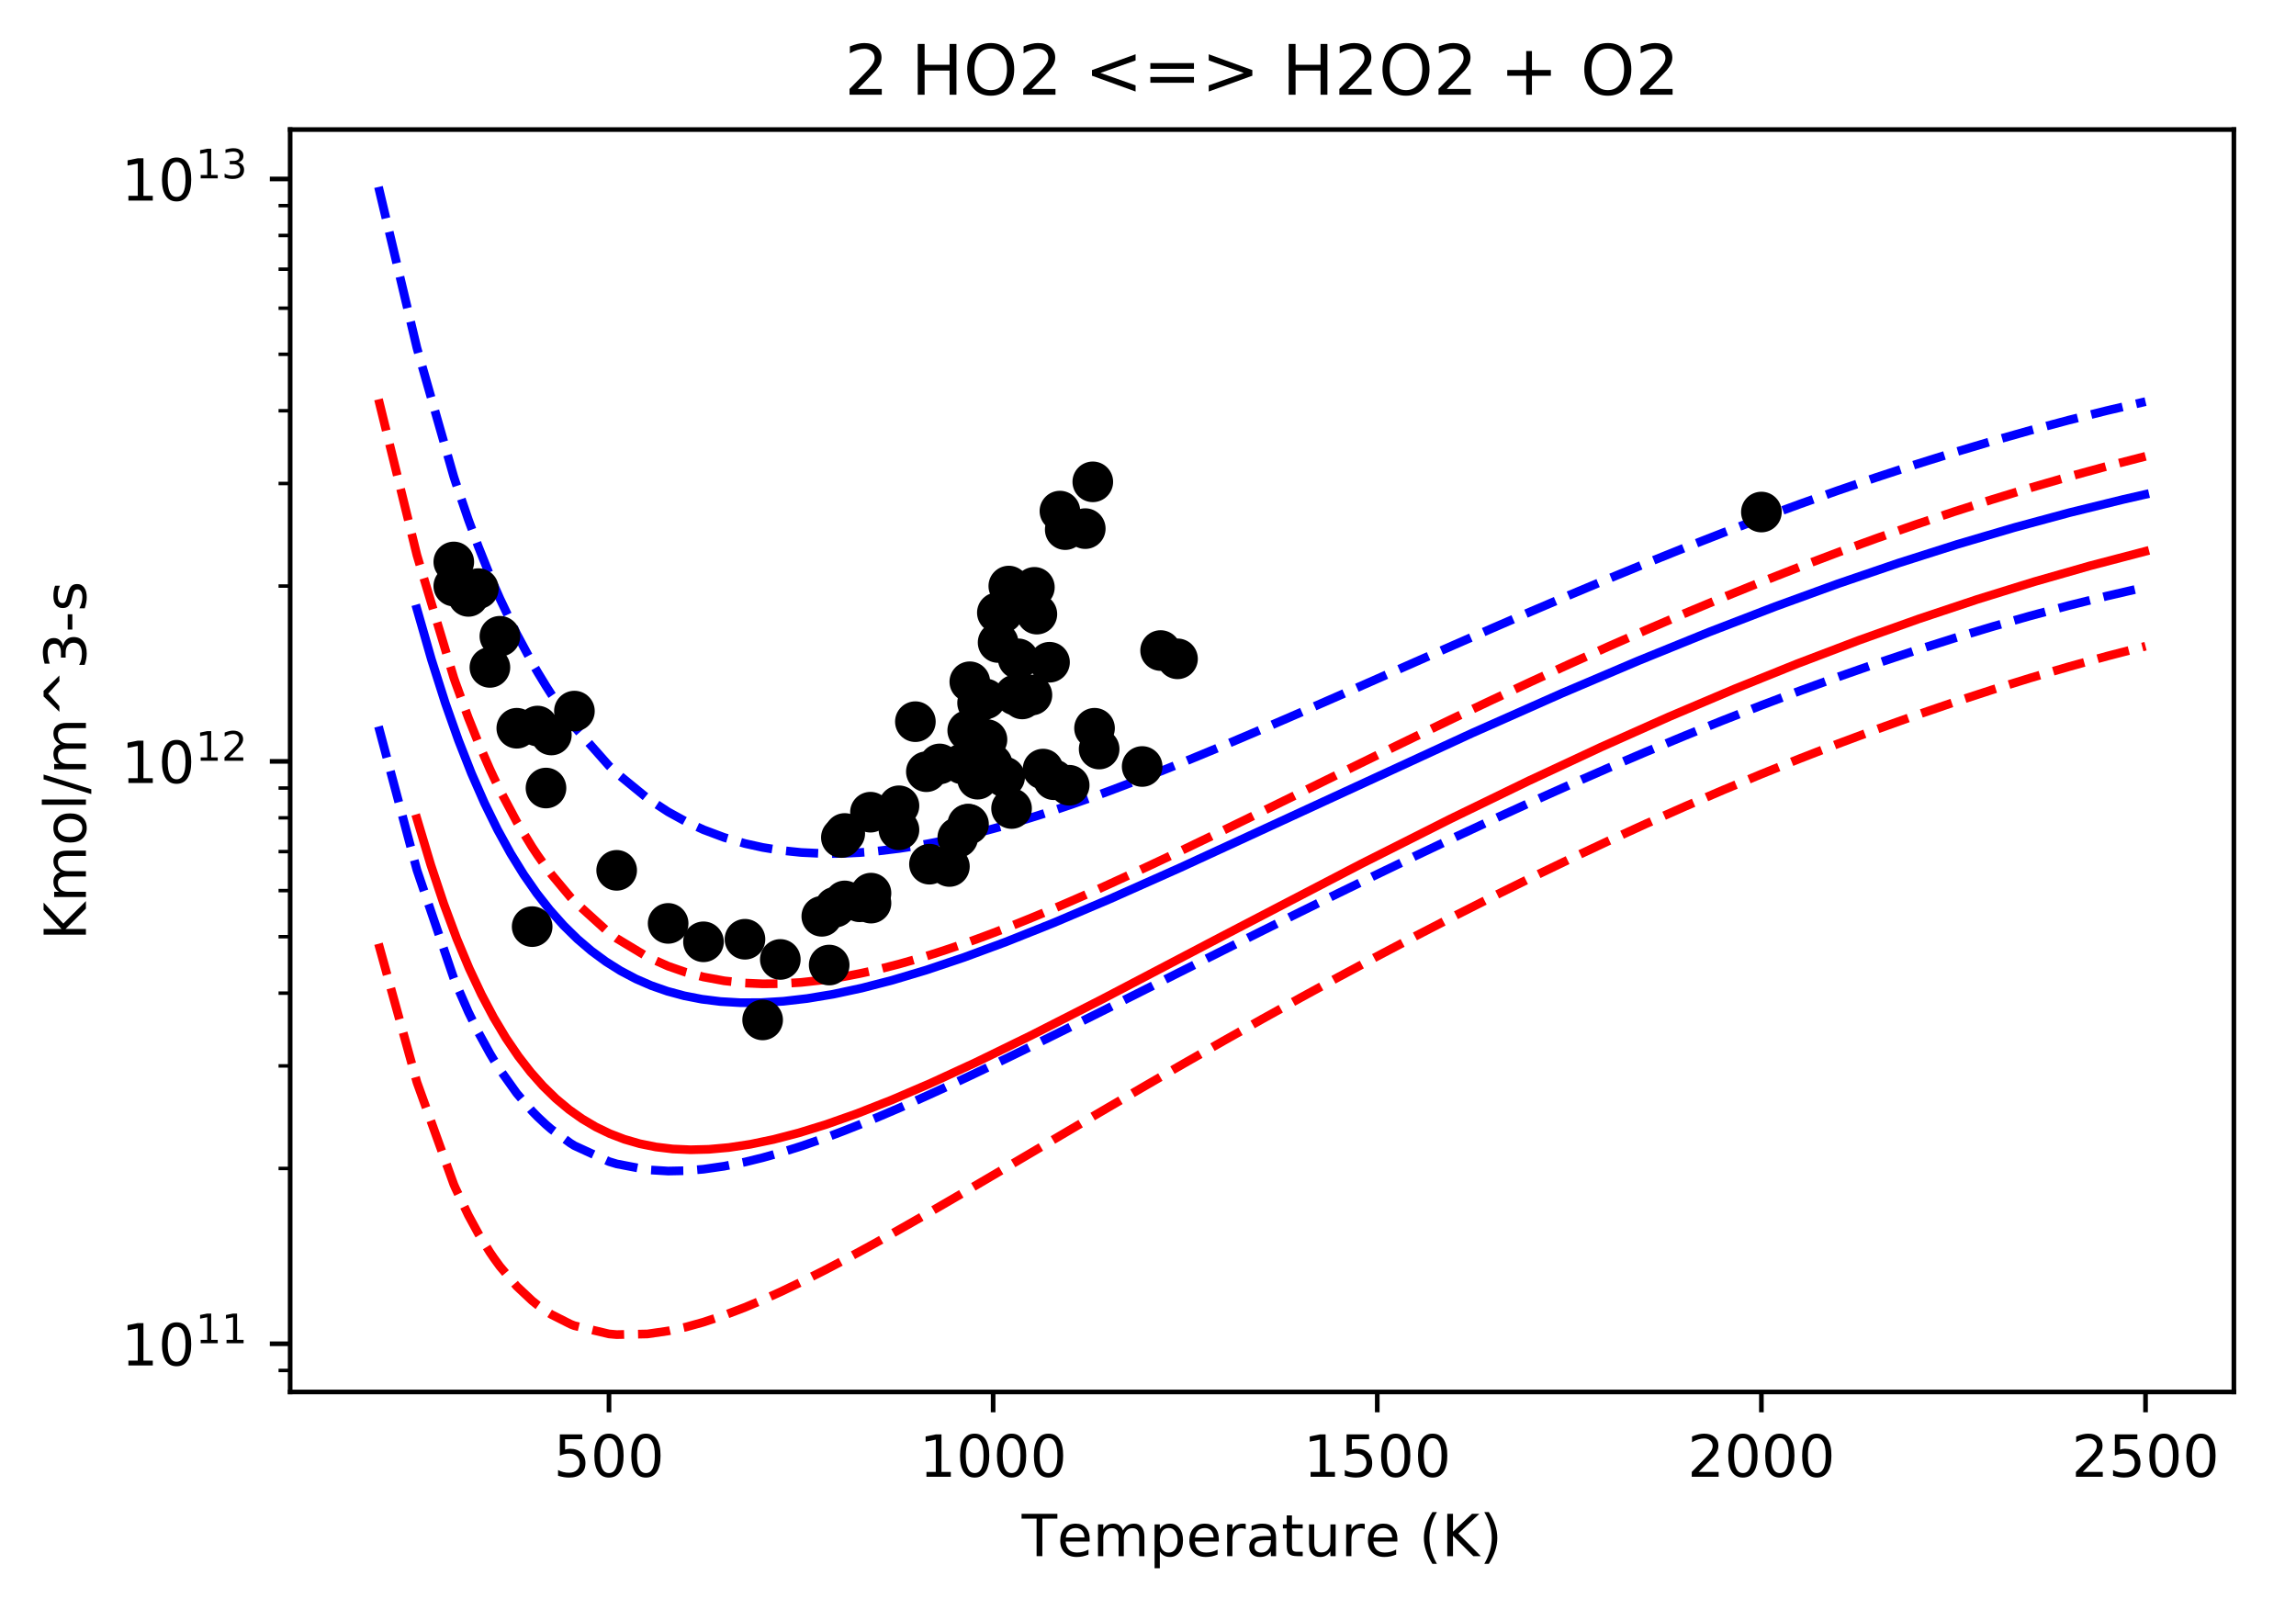 <?xml version="1.0" encoding="utf-8" standalone="no"?>
<!DOCTYPE svg PUBLIC "-//W3C//DTD SVG 1.1//EN"
  "http://www.w3.org/Graphics/SVG/1.1/DTD/svg11.dtd">
<!-- Created with matplotlib (https://matplotlib.org/) -->
<svg height="277.314pt" version="1.1" viewBox="0 0 395.478 277.314" width="395.478pt" xmlns="http://www.w3.org/2000/svg" xmlns:xlink="http://www.w3.org/1999/xlink">
 <defs>
  <style type="text/css">
*{stroke-linecap:butt;stroke-linejoin:round;}
  </style>
 </defs>
 <g id="figure_1">
  <g id="patch_1">
   <path d="M 0 277.314 
L 395.478 277.314 
L 395.478 0 
L 0 0 
z
" style="fill:#ffffff;"/>
  </g>
  <g id="axes_1">
   <g id="patch_2">
    <path d="M 49.978 239.758 
L 384.778 239.758 
L 384.778 22.318 
L 49.978 22.318 
z
" style="fill:#ffffff;"/>
   </g>
   <g id="matplotlib.axis_1">
    <g id="xtick_1">
     <g id="line2d_1">
      <defs>
       <path d="M 0 0 
L 0 3.5 
" id="md6c0ac9f99" style="stroke:#000000;stroke-width:0.8;"/>
      </defs>
      <g>
       <use style="stroke:#000000;stroke-width:0.8;" x="104.896" xlink:href="#md6c0ac9f99" y="239.758"/>
      </g>
     </g>
     <g id="text_1">
      <!-- 500 -->
      <defs>
       <path d="M 10.797 72.906 
L 49.516 72.906 
L 49.516 64.594 
L 19.828 64.594 
L 19.828 46.734 
Q 21.969 47.469 24.109 47.828 
Q 26.266 48.188 28.422 48.188 
Q 40.625 48.188 47.75 41.5 
Q 54.891 34.812 54.891 23.391 
Q 54.891 11.625 47.562 5.094 
Q 40.234 -1.422 26.906 -1.422 
Q 22.312 -1.422 17.547 -0.641 
Q 12.797 0.141 7.719 1.703 
L 7.719 11.625 
Q 12.109 9.234 16.797 8.062 
Q 21.484 6.891 26.703 6.891 
Q 35.156 6.891 40.078 11.328 
Q 45.016 15.766 45.016 23.391 
Q 45.016 31 40.078 35.438 
Q 35.156 39.891 26.703 39.891 
Q 22.75 39.891 18.812 39.016 
Q 14.891 38.141 10.797 36.281 
z
" id="DejaVuSans-53"/>
       <path d="M 31.781 66.406 
Q 24.172 66.406 20.328 58.906 
Q 16.5 51.422 16.5 36.375 
Q 16.5 21.391 20.328 13.891 
Q 24.172 6.391 31.781 6.391 
Q 39.453 6.391 43.281 13.891 
Q 47.125 21.391 47.125 36.375 
Q 47.125 51.422 43.281 58.906 
Q 39.453 66.406 31.781 66.406 
z
M 31.781 74.219 
Q 44.047 74.219 50.516 64.516 
Q 56.984 54.828 56.984 36.375 
Q 56.984 17.969 50.516 8.266 
Q 44.047 -1.422 31.781 -1.422 
Q 19.531 -1.422 13.062 8.266 
Q 6.594 17.969 6.594 36.375 
Q 6.594 54.828 13.062 64.516 
Q 19.531 74.219 31.781 74.219 
z
" id="DejaVuSans-48"/>
      </defs>
      <g transform="translate(95.352 254.357)scale(0.1 -0.1)">
       <use xlink:href="#DejaVuSans-53"/>
       <use x="63.623" xlink:href="#DejaVuSans-48"/>
       <use x="127.246" xlink:href="#DejaVuSans-48"/>
      </g>
     </g>
    </g>
    <g id="xtick_2">
     <g id="line2d_2">
      <g>
       <use style="stroke:#000000;stroke-width:0.8;" x="171.062" xlink:href="#md6c0ac9f99" y="239.758"/>
      </g>
     </g>
     <g id="text_2">
      <!-- 1000 -->
      <defs>
       <path d="M 12.406 8.297 
L 28.516 8.297 
L 28.516 63.922 
L 10.984 60.406 
L 10.984 69.391 
L 28.422 72.906 
L 38.281 72.906 
L 38.281 8.297 
L 54.391 8.297 
L 54.391 0 
L 12.406 0 
z
" id="DejaVuSans-49"/>
      </defs>
      <g transform="translate(158.337 254.357)scale(0.1 -0.1)">
       <use xlink:href="#DejaVuSans-49"/>
       <use x="63.623" xlink:href="#DejaVuSans-48"/>
       <use x="127.246" xlink:href="#DejaVuSans-48"/>
       <use x="190.869" xlink:href="#DejaVuSans-48"/>
      </g>
     </g>
    </g>
    <g id="xtick_3">
     <g id="line2d_3">
      <g>
       <use style="stroke:#000000;stroke-width:0.8;" x="237.228" xlink:href="#md6c0ac9f99" y="239.758"/>
      </g>
     </g>
     <g id="text_3">
      <!-- 1500 -->
      <g transform="translate(224.503 254.357)scale(0.1 -0.1)">
       <use xlink:href="#DejaVuSans-49"/>
       <use x="63.623" xlink:href="#DejaVuSans-53"/>
       <use x="127.246" xlink:href="#DejaVuSans-48"/>
       <use x="190.869" xlink:href="#DejaVuSans-48"/>
      </g>
     </g>
    </g>
    <g id="xtick_4">
     <g id="line2d_4">
      <g>
       <use style="stroke:#000000;stroke-width:0.8;" x="303.394" xlink:href="#md6c0ac9f99" y="239.758"/>
      </g>
     </g>
     <g id="text_4">
      <!-- 2000 -->
      <defs>
       <path d="M 19.188 8.297 
L 53.609 8.297 
L 53.609 0 
L 7.328 0 
L 7.328 8.297 
Q 12.938 14.109 22.625 23.891 
Q 32.328 33.688 34.812 36.531 
Q 39.547 41.844 41.422 45.531 
Q 43.312 49.219 43.312 52.781 
Q 43.312 58.594 39.234 62.25 
Q 35.156 65.922 28.609 65.922 
Q 23.969 65.922 18.812 64.312 
Q 13.672 62.703 7.812 59.422 
L 7.812 69.391 
Q 13.766 71.781 18.938 73 
Q 24.125 74.219 28.422 74.219 
Q 39.75 74.219 46.484 68.547 
Q 53.219 62.891 53.219 53.422 
Q 53.219 48.922 51.531 44.891 
Q 49.859 40.875 45.406 35.406 
Q 44.188 33.984 37.641 27.219 
Q 31.109 20.453 19.188 8.297 
z
" id="DejaVuSans-50"/>
      </defs>
      <g transform="translate(290.669 254.357)scale(0.1 -0.1)">
       <use xlink:href="#DejaVuSans-50"/>
       <use x="63.623" xlink:href="#DejaVuSans-48"/>
       <use x="127.246" xlink:href="#DejaVuSans-48"/>
       <use x="190.869" xlink:href="#DejaVuSans-48"/>
      </g>
     </g>
    </g>
    <g id="xtick_5">
     <g id="line2d_5">
      <g>
       <use style="stroke:#000000;stroke-width:0.8;" x="369.56" xlink:href="#md6c0ac9f99" y="239.758"/>
      </g>
     </g>
     <g id="text_5">
      <!-- 2500 -->
      <g transform="translate(356.835 254.357)scale(0.1 -0.1)">
       <use xlink:href="#DejaVuSans-50"/>
       <use x="63.623" xlink:href="#DejaVuSans-53"/>
       <use x="127.246" xlink:href="#DejaVuSans-48"/>
       <use x="190.869" xlink:href="#DejaVuSans-48"/>
      </g>
     </g>
    </g>
    <g id="text_6">
     <!-- Temperature (K) -->
     <defs>
      <path d="M -0.297 72.906 
L 61.375 72.906 
L 61.375 64.594 
L 35.5 64.594 
L 35.5 0 
L 25.594 0 
L 25.594 64.594 
L -0.297 64.594 
z
" id="DejaVuSans-84"/>
      <path d="M 56.203 29.594 
L 56.203 25.203 
L 14.891 25.203 
Q 15.484 15.922 20.484 11.062 
Q 25.484 6.203 34.422 6.203 
Q 39.594 6.203 44.453 7.469 
Q 49.312 8.734 54.109 11.281 
L 54.109 2.781 
Q 49.266 0.734 44.188 -0.344 
Q 39.109 -1.422 33.891 -1.422 
Q 20.797 -1.422 13.156 6.188 
Q 5.516 13.812 5.516 26.812 
Q 5.516 40.234 12.766 48.109 
Q 20.016 56 32.328 56 
Q 43.359 56 49.781 48.891 
Q 56.203 41.797 56.203 29.594 
z
M 47.219 32.234 
Q 47.125 39.594 43.094 43.984 
Q 39.062 48.391 32.422 48.391 
Q 24.906 48.391 20.391 44.141 
Q 15.875 39.891 15.188 32.172 
z
" id="DejaVuSans-101"/>
      <path d="M 52 44.188 
Q 55.375 50.25 60.062 53.125 
Q 64.75 56 71.094 56 
Q 79.641 56 84.281 50.016 
Q 88.922 44.047 88.922 33.016 
L 88.922 0 
L 79.891 0 
L 79.891 32.719 
Q 79.891 40.578 77.094 44.375 
Q 74.312 48.188 68.609 48.188 
Q 61.625 48.188 57.562 43.547 
Q 53.516 38.922 53.516 30.906 
L 53.516 0 
L 44.484 0 
L 44.484 32.719 
Q 44.484 40.625 41.703 44.406 
Q 38.922 48.188 33.109 48.188 
Q 26.219 48.188 22.156 43.531 
Q 18.109 38.875 18.109 30.906 
L 18.109 0 
L 9.078 0 
L 9.078 54.688 
L 18.109 54.688 
L 18.109 46.188 
Q 21.188 51.219 25.484 53.609 
Q 29.781 56 35.688 56 
Q 41.656 56 45.828 52.969 
Q 50 49.953 52 44.188 
z
" id="DejaVuSans-109"/>
      <path d="M 18.109 8.203 
L 18.109 -20.797 
L 9.078 -20.797 
L 9.078 54.688 
L 18.109 54.688 
L 18.109 46.391 
Q 20.953 51.266 25.266 53.625 
Q 29.594 56 35.594 56 
Q 45.562 56 51.781 48.094 
Q 58.016 40.188 58.016 27.297 
Q 58.016 14.406 51.781 6.484 
Q 45.562 -1.422 35.594 -1.422 
Q 29.594 -1.422 25.266 0.953 
Q 20.953 3.328 18.109 8.203 
z
M 48.688 27.297 
Q 48.688 37.203 44.609 42.844 
Q 40.531 48.484 33.406 48.484 
Q 26.266 48.484 22.188 42.844 
Q 18.109 37.203 18.109 27.297 
Q 18.109 17.391 22.188 11.75 
Q 26.266 6.109 33.406 6.109 
Q 40.531 6.109 44.609 11.75 
Q 48.688 17.391 48.688 27.297 
z
" id="DejaVuSans-112"/>
      <path d="M 41.109 46.297 
Q 39.594 47.172 37.812 47.578 
Q 36.031 48 33.891 48 
Q 26.266 48 22.188 43.047 
Q 18.109 38.094 18.109 28.812 
L 18.109 0 
L 9.078 0 
L 9.078 54.688 
L 18.109 54.688 
L 18.109 46.188 
Q 20.953 51.172 25.484 53.578 
Q 30.031 56 36.531 56 
Q 37.453 56 38.578 55.875 
Q 39.703 55.766 41.062 55.516 
z
" id="DejaVuSans-114"/>
      <path d="M 34.281 27.484 
Q 23.391 27.484 19.188 25 
Q 14.984 22.516 14.984 16.5 
Q 14.984 11.719 18.141 8.906 
Q 21.297 6.109 26.703 6.109 
Q 34.188 6.109 38.703 11.406 
Q 43.219 16.703 43.219 25.484 
L 43.219 27.484 
z
M 52.203 31.203 
L 52.203 0 
L 43.219 0 
L 43.219 8.297 
Q 40.141 3.328 35.547 0.953 
Q 30.953 -1.422 24.312 -1.422 
Q 15.922 -1.422 10.953 3.297 
Q 6 8.016 6 15.922 
Q 6 25.141 12.172 29.828 
Q 18.359 34.516 30.609 34.516 
L 43.219 34.516 
L 43.219 35.406 
Q 43.219 41.609 39.141 45 
Q 35.062 48.391 27.688 48.391 
Q 23 48.391 18.547 47.266 
Q 14.109 46.141 10.016 43.891 
L 10.016 52.203 
Q 14.938 54.109 19.578 55.047 
Q 24.219 56 28.609 56 
Q 40.484 56 46.344 49.844 
Q 52.203 43.703 52.203 31.203 
z
" id="DejaVuSans-97"/>
      <path d="M 18.312 70.219 
L 18.312 54.688 
L 36.812 54.688 
L 36.812 47.703 
L 18.312 47.703 
L 18.312 18.016 
Q 18.312 11.328 20.141 9.422 
Q 21.969 7.516 27.594 7.516 
L 36.812 7.516 
L 36.812 0 
L 27.594 0 
Q 17.188 0 13.234 3.875 
Q 9.281 7.766 9.281 18.016 
L 9.281 47.703 
L 2.688 47.703 
L 2.688 54.688 
L 9.281 54.688 
L 9.281 70.219 
z
" id="DejaVuSans-116"/>
      <path d="M 8.5 21.578 
L 8.5 54.688 
L 17.484 54.688 
L 17.484 21.922 
Q 17.484 14.156 20.5 10.266 
Q 23.531 6.391 29.594 6.391 
Q 36.859 6.391 41.078 11.031 
Q 45.312 15.672 45.312 23.688 
L 45.312 54.688 
L 54.297 54.688 
L 54.297 0 
L 45.312 0 
L 45.312 8.406 
Q 42.047 3.422 37.719 1 
Q 33.406 -1.422 27.688 -1.422 
Q 18.266 -1.422 13.375 4.438 
Q 8.5 10.297 8.5 21.578 
z
M 31.109 56 
z
" id="DejaVuSans-117"/>
      <path id="DejaVuSans-32"/>
      <path d="M 31 75.875 
Q 24.469 64.656 21.281 53.656 
Q 18.109 42.672 18.109 31.391 
Q 18.109 20.125 21.312 9.062 
Q 24.516 -2 31 -13.188 
L 23.188 -13.188 
Q 15.875 -1.703 12.234 9.375 
Q 8.594 20.453 8.594 31.391 
Q 8.594 42.281 12.203 53.312 
Q 15.828 64.359 23.188 75.875 
z
" id="DejaVuSans-40"/>
      <path d="M 9.812 72.906 
L 19.672 72.906 
L 19.672 42.094 
L 52.391 72.906 
L 65.094 72.906 
L 28.906 38.922 
L 67.672 0 
L 54.688 0 
L 19.672 35.109 
L 19.672 0 
L 9.812 0 
z
" id="DejaVuSans-75"/>
      <path d="M 8.016 75.875 
L 15.828 75.875 
Q 23.141 64.359 26.781 53.312 
Q 30.422 42.281 30.422 31.391 
Q 30.422 20.453 26.781 9.375 
Q 23.141 -1.703 15.828 -13.188 
L 8.016 -13.188 
Q 14.5 -2 17.703 9.062 
Q 20.906 20.125 20.906 31.391 
Q 20.906 42.672 17.703 53.656 
Q 14.5 64.656 8.016 75.875 
z
" id="DejaVuSans-41"/>
     </defs>
     <g transform="translate(175.991 268.035)scale(0.1 -0.1)">
      <use xlink:href="#DejaVuSans-84"/>
      <use x="60.818" xlink:href="#DejaVuSans-101"/>
      <use x="122.342" xlink:href="#DejaVuSans-109"/>
      <use x="219.754" xlink:href="#DejaVuSans-112"/>
      <use x="283.23" xlink:href="#DejaVuSans-101"/>
      <use x="344.754" xlink:href="#DejaVuSans-114"/>
      <use x="385.867" xlink:href="#DejaVuSans-97"/>
      <use x="447.146" xlink:href="#DejaVuSans-116"/>
      <use x="486.355" xlink:href="#DejaVuSans-117"/>
      <use x="549.734" xlink:href="#DejaVuSans-114"/>
      <use x="590.816" xlink:href="#DejaVuSans-101"/>
      <use x="652.34" xlink:href="#DejaVuSans-32"/>
      <use x="684.127" xlink:href="#DejaVuSans-40"/>
      <use x="723.141" xlink:href="#DejaVuSans-75"/>
      <use x="788.717" xlink:href="#DejaVuSans-41"/>
     </g>
    </g>
   </g>
   <g id="matplotlib.axis_2">
    <g id="ytick_1">
     <g id="line2d_6">
      <defs>
       <path d="M 0 0 
L -3.5 0 
" id="mafd30c75b4" style="stroke:#000000;stroke-width:0.8;"/>
      </defs>
      <g>
       <use style="stroke:#000000;stroke-width:0.8;" x="49.978" xlink:href="#mafd30c75b4" y="231.456"/>
      </g>
     </g>
     <g id="text_7">
      <!-- $\mathdefault{10^{11}}$ -->
      <g transform="translate(20.878 235.255)scale(0.1 -0.1)">
       <use transform="translate(0 0.684)" xlink:href="#DejaVuSans-49"/>
       <use transform="translate(63.623 0.684)" xlink:href="#DejaVuSans-48"/>
       <use transform="translate(128.203 38.966)scale(0.7)" xlink:href="#DejaVuSans-49"/>
       <use transform="translate(172.739 38.966)scale(0.7)" xlink:href="#DejaVuSans-49"/>
      </g>
     </g>
    </g>
    <g id="ytick_2">
     <g id="line2d_7">
      <g>
       <use style="stroke:#000000;stroke-width:0.8;" x="49.978" xlink:href="#mafd30c75b4" y="131.142"/>
      </g>
     </g>
     <g id="text_8">
      <!-- $\mathdefault{10^{12}}$ -->
      <g transform="translate(20.878 134.942)scale(0.1 -0.1)">
       <use transform="translate(0 0.766)" xlink:href="#DejaVuSans-49"/>
       <use transform="translate(63.623 0.766)" xlink:href="#DejaVuSans-48"/>
       <use transform="translate(128.203 39.047)scale(0.7)" xlink:href="#DejaVuSans-49"/>
       <use transform="translate(172.739 39.047)scale(0.7)" xlink:href="#DejaVuSans-50"/>
      </g>
     </g>
    </g>
    <g id="ytick_3">
     <g id="line2d_8">
      <g>
       <use style="stroke:#000000;stroke-width:0.8;" x="49.978" xlink:href="#mafd30c75b4" y="30.829"/>
      </g>
     </g>
     <g id="text_9">
      <!-- $\mathdefault{10^{13}}$ -->
      <defs>
       <path d="M 40.578 39.312 
Q 47.656 37.797 51.625 33 
Q 55.609 28.219 55.609 21.188 
Q 55.609 10.406 48.188 4.484 
Q 40.766 -1.422 27.094 -1.422 
Q 22.516 -1.422 17.656 -0.516 
Q 12.797 0.391 7.625 2.203 
L 7.625 11.719 
Q 11.719 9.328 16.594 8.109 
Q 21.484 6.891 26.812 6.891 
Q 36.078 6.891 40.938 10.547 
Q 45.797 14.203 45.797 21.188 
Q 45.797 27.641 41.281 31.266 
Q 36.766 34.906 28.719 34.906 
L 20.219 34.906 
L 20.219 43.016 
L 29.109 43.016 
Q 36.375 43.016 40.234 45.922 
Q 44.094 48.828 44.094 54.297 
Q 44.094 59.906 40.109 62.906 
Q 36.141 65.922 28.719 65.922 
Q 24.656 65.922 20.016 65.031 
Q 15.375 64.156 9.812 62.312 
L 9.812 71.094 
Q 15.438 72.656 20.344 73.438 
Q 25.25 74.219 29.594 74.219 
Q 40.828 74.219 47.359 69.109 
Q 53.906 64.016 53.906 55.328 
Q 53.906 49.266 50.438 45.094 
Q 46.969 40.922 40.578 39.312 
z
" id="DejaVuSans-51"/>
      </defs>
      <g transform="translate(20.878 34.629)scale(0.1 -0.1)">
       <use transform="translate(0 0.766)" xlink:href="#DejaVuSans-49"/>
       <use transform="translate(63.623 0.766)" xlink:href="#DejaVuSans-48"/>
       <use transform="translate(128.203 39.047)scale(0.7)" xlink:href="#DejaVuSans-49"/>
       <use transform="translate(172.739 39.047)scale(0.7)" xlink:href="#DejaVuSans-51"/>
      </g>
     </g>
    </g>
    <g id="ytick_4">
     <g id="line2d_9">
      <defs>
       <path d="M 0 0 
L -2 0 
" id="m9f457019da" style="stroke:#000000;stroke-width:0.6;"/>
      </defs>
      <g>
       <use style="stroke:#000000;stroke-width:0.6;" x="49.978" xlink:href="#m9f457019da" y="236.046"/>
      </g>
     </g>
    </g>
    <g id="ytick_5">
     <g id="line2d_10">
      <g>
       <use style="stroke:#000000;stroke-width:0.6;" x="49.978" xlink:href="#m9f457019da" y="201.258"/>
      </g>
     </g>
    </g>
    <g id="ytick_6">
     <g id="line2d_11">
      <g>
       <use style="stroke:#000000;stroke-width:0.6;" x="49.978" xlink:href="#m9f457019da" y="183.594"/>
      </g>
     </g>
    </g>
    <g id="ytick_7">
     <g id="line2d_12">
      <g>
       <use style="stroke:#000000;stroke-width:0.6;" x="49.978" xlink:href="#m9f457019da" y="171.061"/>
      </g>
     </g>
    </g>
    <g id="ytick_8">
     <g id="line2d_13">
      <g>
       <use style="stroke:#000000;stroke-width:0.6;" x="49.978" xlink:href="#m9f457019da" y="161.34"/>
      </g>
     </g>
    </g>
    <g id="ytick_9">
     <g id="line2d_14">
      <g>
       <use style="stroke:#000000;stroke-width:0.6;" x="49.978" xlink:href="#m9f457019da" y="153.397"/>
      </g>
     </g>
    </g>
    <g id="ytick_10">
     <g id="line2d_15">
      <g>
       <use style="stroke:#000000;stroke-width:0.6;" x="49.978" xlink:href="#m9f457019da" y="146.681"/>
      </g>
     </g>
    </g>
    <g id="ytick_11">
     <g id="line2d_16">
      <g>
       <use style="stroke:#000000;stroke-width:0.6;" x="49.978" xlink:href="#m9f457019da" y="140.864"/>
      </g>
     </g>
    </g>
    <g id="ytick_12">
     <g id="line2d_17">
      <g>
       <use style="stroke:#000000;stroke-width:0.6;" x="49.978" xlink:href="#m9f457019da" y="135.733"/>
      </g>
     </g>
    </g>
    <g id="ytick_13">
     <g id="line2d_18">
      <g>
       <use style="stroke:#000000;stroke-width:0.6;" x="49.978" xlink:href="#m9f457019da" y="100.945"/>
      </g>
     </g>
    </g>
    <g id="ytick_14">
     <g id="line2d_19">
      <g>
       <use style="stroke:#000000;stroke-width:0.6;" x="49.978" xlink:href="#m9f457019da" y="83.281"/>
      </g>
     </g>
    </g>
    <g id="ytick_15">
     <g id="line2d_20">
      <g>
       <use style="stroke:#000000;stroke-width:0.6;" x="49.978" xlink:href="#m9f457019da" y="70.748"/>
      </g>
     </g>
    </g>
    <g id="ytick_16">
     <g id="line2d_21">
      <g>
       <use style="stroke:#000000;stroke-width:0.6;" x="49.978" xlink:href="#m9f457019da" y="61.027"/>
      </g>
     </g>
    </g>
    <g id="ytick_17">
     <g id="line2d_22">
      <g>
       <use style="stroke:#000000;stroke-width:0.6;" x="49.978" xlink:href="#m9f457019da" y="53.084"/>
      </g>
     </g>
    </g>
    <g id="ytick_18">
     <g id="line2d_23">
      <g>
       <use style="stroke:#000000;stroke-width:0.6;" x="49.978" xlink:href="#m9f457019da" y="46.368"/>
      </g>
     </g>
    </g>
    <g id="ytick_19">
     <g id="line2d_24">
      <g>
       <use style="stroke:#000000;stroke-width:0.6;" x="49.978" xlink:href="#m9f457019da" y="40.551"/>
      </g>
     </g>
    </g>
    <g id="ytick_20">
     <g id="line2d_25">
      <g>
       <use style="stroke:#000000;stroke-width:0.6;" x="49.978" xlink:href="#m9f457019da" y="35.419"/>
      </g>
     </g>
    </g>
    <g id="text_10">
     <!-- Kmol/m^3-s -->
     <defs>
      <path d="M 30.609 48.391 
Q 23.391 48.391 19.188 42.75 
Q 14.984 37.109 14.984 27.297 
Q 14.984 17.484 19.156 11.844 
Q 23.344 6.203 30.609 6.203 
Q 37.797 6.203 41.984 11.859 
Q 46.188 17.531 46.188 27.297 
Q 46.188 37.016 41.984 42.703 
Q 37.797 48.391 30.609 48.391 
z
M 30.609 56 
Q 42.328 56 49.016 48.375 
Q 55.719 40.766 55.719 27.297 
Q 55.719 13.875 49.016 6.219 
Q 42.328 -1.422 30.609 -1.422 
Q 18.844 -1.422 12.172 6.219 
Q 5.516 13.875 5.516 27.297 
Q 5.516 40.766 12.172 48.375 
Q 18.844 56 30.609 56 
z
" id="DejaVuSans-111"/>
      <path d="M 9.422 75.984 
L 18.406 75.984 
L 18.406 0 
L 9.422 0 
z
" id="DejaVuSans-108"/>
      <path d="M 25.391 72.906 
L 33.688 72.906 
L 8.297 -9.281 
L 0 -9.281 
z
" id="DejaVuSans-47"/>
      <path d="M 46.688 72.906 
L 73.188 45.703 
L 63.375 45.703 
L 41.891 64.984 
L 20.406 45.703 
L 10.594 45.703 
L 37.109 72.906 
z
" id="DejaVuSans-94"/>
      <path d="M 4.891 31.391 
L 31.203 31.391 
L 31.203 23.391 
L 4.891 23.391 
z
" id="DejaVuSans-45"/>
      <path d="M 44.281 53.078 
L 44.281 44.578 
Q 40.484 46.531 36.375 47.5 
Q 32.281 48.484 27.875 48.484 
Q 21.188 48.484 17.844 46.438 
Q 14.5 44.391 14.5 40.281 
Q 14.5 37.156 16.891 35.375 
Q 19.281 33.594 26.516 31.984 
L 29.594 31.297 
Q 39.156 29.25 43.188 25.516 
Q 47.219 21.781 47.219 15.094 
Q 47.219 7.469 41.188 3.016 
Q 35.156 -1.422 24.609 -1.422 
Q 20.219 -1.422 15.453 -0.562 
Q 10.688 0.297 5.422 2 
L 5.422 11.281 
Q 10.406 8.688 15.234 7.391 
Q 20.062 6.109 24.812 6.109 
Q 31.156 6.109 34.562 8.281 
Q 37.984 10.453 37.984 14.406 
Q 37.984 18.062 35.516 20.016 
Q 33.062 21.969 24.703 23.781 
L 21.578 24.516 
Q 13.234 26.266 9.516 29.906 
Q 5.812 33.547 5.812 39.891 
Q 5.812 47.609 11.281 51.797 
Q 16.75 56 26.812 56 
Q 31.781 56 36.172 55.266 
Q 40.578 54.547 44.281 53.078 
z
" id="DejaVuSans-115"/>
     </defs>
     <g transform="translate(14.798 161.97)rotate(-90)scale(0.1 -0.1)">
      <use xlink:href="#DejaVuSans-75"/>
      <use x="65.576" xlink:href="#DejaVuSans-109"/>
      <use x="162.988" xlink:href="#DejaVuSans-111"/>
      <use x="224.17" xlink:href="#DejaVuSans-108"/>
      <use x="251.953" xlink:href="#DejaVuSans-47"/>
      <use x="285.645" xlink:href="#DejaVuSans-109"/>
      <use x="383.057" xlink:href="#DejaVuSans-94"/>
      <use x="466.846" xlink:href="#DejaVuSans-51"/>
      <use x="530.469" xlink:href="#DejaVuSans-45"/>
      <use x="566.553" xlink:href="#DejaVuSans-115"/>
     </g>
    </g>
   </g>
   <g id="line2d_26">
    <path clip-path="url(#p79d6b2dbf6)" d="M 71.813 104.891 
L 74.327 113.637 
L 76.709 121.119 
L 78.959 127.484 
L 81.208 133.206 
L 83.458 138.333 
L 85.708 142.915 
L 87.957 147.002 
L 90.207 150.641 
L 92.457 153.873 
L 94.706 156.738 
L 97.088 159.409 
L 99.47 161.746 
L 101.852 163.78 
L 104.367 165.632 
L 106.881 167.211 
L 109.528 168.607 
L 112.174 169.758 
L 114.953 170.73 
L 117.864 171.515 
L 120.908 172.107 
L 124.084 172.503 
L 127.525 172.705 
L 131.098 172.693 
L 134.935 172.459 
L 139.038 171.986 
L 143.537 171.239 
L 148.433 170.191 
L 153.726 168.824 
L 159.549 167.084 
L 166.033 164.906 
L 173.312 162.217 
L 181.516 158.943 
L 191.176 154.843 
L 203.219 149.48 
L 220.951 141.312 
L 253.637 126.242 
L 268.988 119.435 
L 282.221 113.804 
L 294.395 108.862 
L 305.776 104.477 
L 316.627 100.529 
L 327.081 96.961 
L 337.139 93.76 
L 346.931 90.876 
L 356.459 88.3 
L 365.722 86.024 
L 369.428 85.178 
L 369.428 85.178 
" style="fill:none;stroke:#0000ff;stroke-linecap:square;stroke-width:1.5;"/>
   </g>
   <g id="line2d_27">
    <path clip-path="url(#p79d6b2dbf6)" d="M 65.196 32.202 
L 71.813 59.921 
L 78.165 82.118 
L 78.165 82.118 
L 78.43 82.932 
L 80.679 89.516 
L 82.399 94.159 
L 84.384 99.122 
L 85.046 100.687 
L 86.105 103.103 
L 89.016 109.217 
L 91.663 114.157 
L 91.663 114.157 
L 92.589 115.759 
L 94.045 118.15 
L 94.971 119.596 
L 98.279 124.311 
L 98.941 125.175 
L 104.896 131.903 
L 106.219 133.167 
L 111.513 137.497 
L 115.085 139.837 
L 118.129 141.508 
L 121.173 142.912 
L 124.746 144.251 
L 128.319 145.291 
L 131.362 145.963 
L 131.362 145.963 
L 134.406 146.457 
L 137.979 146.83 
L 141.552 147 
L 142.823 147.015 
L 143.863 147.011 
L 144.596 146.999 
L 144.924 146.991 
L 145.505 146.974 
L 145.505 146.974 
L 148.066 146.848 
L 149.933 146.706 
L 150.024 146.698 
L 150.024 146.698 
L 151.212 146.586 
L 154.844 146.147 
L 154.844 146.147 
L 157.671 145.714 
L 157.829 145.687 
L 159.563 145.382 
L 160.099 145.282 
L 161.848 144.939 
L 163.533 144.584 
L 164.445 144.383 
L 164.975 144.263 
L 165.736 144.087 
L 166.687 143.861 
L 166.695 143.859 
L 166.827 143.827 
L 167.047 143.773 
L 168.385 143.441 
L 168.385 143.441 
L 168.385 143.441 
L 168.508 143.41 
L 169.752 143.088 
L 170.003 143.022 
L 170.891 142.785 
L 171.062 142.739 
L 171.792 142.539 
L 171.921 142.503 
L 172.704 142.285 
L 173.047 142.188 
L 173.763 141.983 
L 174.238 141.846 
L 174.702 141.71 
L 174.838 141.67 
L 175.382 141.509 
L 176.068 141.304 
L 176.622 141.136 
L 177.679 140.812 
L 177.744 140.791 
L 178.169 140.659 
L 178.597 140.525 
L 179.663 140.186 
L 180.776 139.826 
L 181.516 139.583 
L 182.569 139.234 
L 183.483 138.926 
L 184.163 138.695 
L 184.295 138.65 
L 186.934 137.731 
L 188.23 137.27 
L 188.53 137.162 
L 189.324 136.875 
L 190.912 136.294 
L 196.734 134.091 
L 197.528 133.782 
L 199.91 132.845 
L 202.822 131.68 
L 204.145 131.144 
L 210.762 128.408 
L 217.378 125.597 
L 223.995 122.733 
L 230.611 119.835 
L 237.228 116.918 
L 243.845 113.998 
L 250.461 111.086 
L 257.078 108.194 
L 263.694 105.333 
L 270.311 102.511 
L 276.928 99.737 
L 283.544 97.019 
L 290.161 94.362 
L 296.777 91.773 
L 303.394 89.259 
L 303.394 89.259 
L 303.394 89.259 
L 310.011 86.823 
L 316.627 84.472 
L 323.244 82.209 
L 329.86 80.039 
L 336.477 77.966 
L 343.094 75.994 
L 349.71 74.126 
L 356.327 72.365 
L 362.943 70.714 
L 369.56 69.177 
L 369.56 69.177 
" style="fill:none;stroke:#0000ff;stroke-dasharray:5.55,2.4;stroke-dashoffset:0;stroke-width:1.5;"/>
   </g>
   <g id="line2d_28">
    <path clip-path="url(#p79d6b2dbf6)" d="M 65.196 125.134 
L 71.813 149.86 
L 78.165 168.509 
L 78.165 168.509 
L 78.43 169.16 
L 80.679 174.314 
L 82.399 177.823 
L 84.384 181.444 
L 85.046 182.555 
L 86.105 184.24 
L 89.016 188.319 
L 91.663 191.395 
L 91.663 191.395 
L 92.589 192.344 
L 94.045 193.712 
L 94.971 194.508 
L 98.279 196.924 
L 98.941 197.333 
L 104.896 200.069 
L 106.219 200.473 
L 111.513 201.487 
L 115.085 201.704 
L 118.129 201.642 
L 121.173 201.385 
L 124.746 200.868 
L 128.319 200.151 
L 131.362 199.404 
L 131.362 199.404 
L 134.406 198.55 
L 137.979 197.426 
L 141.552 196.192 
L 142.823 195.729 
L 143.863 195.342 
L 144.596 195.064 
L 144.924 194.939 
L 145.505 194.716 
L 145.505 194.716 
L 148.066 193.706 
L 149.933 192.947 
L 150.024 192.909 
L 150.024 192.909 
L 151.212 192.416 
L 154.844 190.868 
L 154.844 190.868 
L 157.671 189.625 
L 157.829 189.555 
L 159.563 188.777 
L 160.099 188.535 
L 161.848 187.738 
L 163.533 186.961 
L 164.445 186.537 
L 164.975 186.29 
L 165.736 185.934 
L 166.687 185.487 
L 166.695 185.483 
L 166.827 185.421 
L 167.047 185.317 
L 168.385 184.684 
L 168.385 184.684 
L 168.385 184.684 
L 168.508 184.625 
L 169.752 184.033 
L 170.003 183.913 
L 170.891 183.487 
L 171.062 183.405 
L 171.792 183.054 
L 171.921 182.992 
L 172.704 182.614 
L 173.047 182.449 
L 173.763 182.102 
L 174.238 181.871 
L 174.702 181.646 
L 174.838 181.58 
L 175.382 181.315 
L 176.068 180.98 
L 176.622 180.71 
L 177.679 180.192 
L 177.744 180.161 
L 178.169 179.952 
L 178.597 179.742 
L 179.663 179.217 
L 180.776 178.668 
L 181.516 178.302 
L 182.569 177.781 
L 183.483 177.328 
L 184.163 176.99 
L 184.295 176.925 
L 186.934 175.611 
L 188.23 174.964 
L 188.53 174.814 
L 189.324 174.417 
L 190.912 173.622 
L 196.734 170.7 
L 197.528 170.301 
L 199.91 169.103 
L 202.822 167.639 
L 204.145 166.974 
L 210.762 163.653 
L 217.378 160.345 
L 223.995 157.061 
L 230.611 153.805 
L 237.228 150.585 
L 243.845 147.406 
L 250.461 144.274 
L 257.078 141.195 
L 263.694 138.172 
L 270.311 135.211 
L 276.928 132.316 
L 283.544 129.493 
L 290.161 126.744 
L 296.777 124.075 
L 303.394 121.49 
L 303.394 121.49 
L 303.394 121.49 
L 310.011 118.993 
L 316.627 116.587 
L 323.244 114.277 
L 329.86 112.067 
L 336.477 109.961 
L 343.094 107.962 
L 349.71 106.075 
L 356.327 104.303 
L 362.943 102.65 
L 369.56 101.121 
L 369.56 101.121 
" style="fill:none;stroke:#0000ff;stroke-dasharray:5.55,2.4;stroke-dashoffset:0;stroke-width:1.5;"/>
   </g>
   <g id="line2d_29">
    <path clip-path="url(#p79d6b2dbf6)" d="M 71.813 141.013 
L 74.195 148.954 
L 76.445 155.701 
L 78.694 161.731 
L 80.811 166.789 
L 82.929 171.292 
L 85.046 175.287 
L 87.163 178.817 
L 89.281 181.928 
L 91.398 184.657 
L 93.515 187.043 
L 95.765 189.236 
L 98.015 191.113 
L 100.264 192.706 
L 102.646 194.114 
L 105.028 195.264 
L 107.543 196.228 
L 110.189 196.994 
L 112.968 197.555 
L 115.879 197.904 
L 118.923 198.039 
L 122.099 197.959 
L 125.54 197.65 
L 129.245 197.091 
L 133.215 196.267 
L 137.582 195.133 
L 142.346 193.664 
L 147.639 191.797 
L 153.594 189.456 
L 160.343 186.558 
L 168.151 182.957 
L 177.546 178.37 
L 189.721 172.164 
L 210.497 161.278 
L 234.449 148.804 
L 249.799 141.063 
L 263.297 134.502 
L 275.737 128.699 
L 287.514 123.448 
L 298.762 118.673 
L 309.614 114.304 
L 320.2 110.281 
L 330.522 106.596 
L 340.579 103.24 
L 350.372 100.205 
L 360.032 97.443 
L 369.428 94.984 
L 369.428 94.984 
" style="fill:none;stroke:#ff0000;stroke-linecap:square;stroke-width:1.5;"/>
   </g>
   <g id="line2d_30">
    <path clip-path="url(#p79d6b2dbf6)" d="M 65.196 68.781 
L 71.813 95.617 
L 78.165 116.746 
L 78.165 116.746 
L 78.43 117.511 
L 80.679 123.655 
L 82.399 127.946 
L 84.384 132.489 
L 85.046 133.911 
L 86.105 136.096 
L 89.016 141.563 
L 91.663 145.905 
L 91.663 145.905 
L 92.589 147.296 
L 94.045 149.355 
L 94.971 150.589 
L 98.279 154.55 
L 98.941 155.263 
L 104.896 160.656 
L 106.219 161.628 
L 111.513 164.819 
L 115.085 166.416 
L 118.129 167.472 
L 121.173 168.278 
L 124.746 168.937 
L 128.319 169.322 
L 131.362 169.456 
L 131.362 169.456 
L 134.406 169.429 
L 137.979 169.212 
L 141.552 168.816 
L 142.823 168.635 
L 143.863 168.473 
L 144.596 168.351 
L 144.924 168.294 
L 145.505 168.191 
L 145.505 168.191 
L 148.066 167.691 
L 149.933 167.284 
L 150.024 167.263 
L 150.024 167.263 
L 151.212 166.985 
L 154.844 166.055 
L 154.844 166.055 
L 157.671 165.254 
L 157.829 165.207 
L 159.563 164.683 
L 160.099 164.516 
L 161.848 163.958 
L 163.533 163.401 
L 164.445 163.092 
L 164.975 162.91 
L 165.736 162.646 
L 166.687 162.31 
L 166.695 162.307 
L 166.827 162.26 
L 167.047 162.182 
L 168.385 161.698 
L 168.385 161.698 
L 168.385 161.698 
L 168.508 161.653 
L 169.752 161.194 
L 170.003 161.1 
L 170.891 160.766 
L 171.062 160.702 
L 171.792 160.423 
L 171.921 160.374 
L 172.704 160.072 
L 173.047 159.939 
L 173.763 159.659 
L 174.238 159.472 
L 174.702 159.288 
L 174.838 159.234 
L 175.382 159.018 
L 176.068 158.742 
L 176.622 158.518 
L 177.679 158.088 
L 177.744 158.061 
L 178.169 157.887 
L 178.597 157.71 
L 179.663 157.267 
L 180.776 156.8 
L 181.516 156.487 
L 182.569 156.039 
L 183.483 155.646 
L 184.163 155.352 
L 184.295 155.295 
L 186.934 154.14 
L 188.23 153.565 
L 188.53 153.431 
L 189.324 153.076 
L 190.912 152.361 
L 196.734 149.687 
L 197.528 149.316 
L 199.91 148.199 
L 202.822 146.821 
L 204.145 146.19 
L 210.762 143.006 
L 217.378 139.784 
L 223.995 136.543 
L 230.611 133.297 
L 237.228 130.061 
L 243.845 126.847 
L 250.461 123.663 
L 257.078 120.521 
L 263.694 117.427 
L 270.311 114.389 
L 276.928 111.412 
L 283.544 108.503 
L 290.161 105.667 
L 296.777 102.907 
L 303.394 100.229 
L 303.394 100.229 
L 303.394 100.229 
L 310.011 97.635 
L 316.627 95.13 
L 323.244 92.716 
L 329.86 90.396 
L 336.477 88.174 
L 343.094 86.051 
L 349.71 84.029 
L 356.327 82.112 
L 362.943 80.301 
L 369.56 78.597 
L 369.56 78.597 
" style="fill:none;stroke:#ff0000;stroke-dasharray:5.55,2.4;stroke-dashoffset:0;stroke-width:1.5;"/>
   </g>
   <g id="line2d_31">
    <path clip-path="url(#p79d6b2dbf6)" d="M 65.196 162.554 
L 71.813 186.409 
L 78.165 204.004 
L 78.165 204.004 
L 78.43 204.605 
L 80.679 209.325 
L 82.399 212.486 
L 84.384 215.692 
L 85.046 216.662 
L 86.105 218.119 
L 89.016 221.558 
L 91.663 224.042 
L 91.663 224.042 
L 92.589 224.783 
L 94.045 225.823 
L 94.971 226.41 
L 98.279 228.081 
L 98.941 228.341 
L 104.896 229.758 
L 106.219 229.874 
L 111.513 229.763 
L 115.085 229.246 
L 118.129 228.578 
L 121.173 227.731 
L 124.746 226.543 
L 128.319 225.179 
L 131.362 223.9 
L 131.362 223.9 
L 134.406 222.531 
L 137.979 220.825 
L 141.552 219.031 
L 142.823 218.375 
L 143.863 217.831 
L 144.596 217.445 
L 144.924 217.271 
L 145.505 216.963 
L 145.505 216.963 
L 148.066 215.583 
L 149.933 214.561 
L 150.024 214.511 
L 150.024 214.511 
L 151.212 213.854 
L 154.844 211.819 
L 154.844 211.819 
L 157.671 210.21 
L 157.829 210.12 
L 159.563 209.125 
L 160.099 208.816 
L 161.848 207.805 
L 163.533 206.827 
L 164.445 206.296 
L 164.975 205.988 
L 165.736 205.543 
L 166.687 204.987 
L 166.695 204.982 
L 166.827 204.905 
L 167.047 204.777 
L 168.385 203.992 
L 168.385 203.992 
L 168.385 203.992 
L 168.508 203.92 
L 169.752 203.19 
L 170.003 203.042 
L 170.891 202.52 
L 171.062 202.42 
L 171.792 201.991 
L 171.921 201.914 
L 172.704 201.453 
L 173.047 201.251 
L 173.763 200.83 
L 174.238 200.55 
L 174.702 200.276 
L 174.838 200.196 
L 175.382 199.875 
L 176.068 199.47 
L 176.622 199.144 
L 177.679 198.52 
L 177.744 198.482 
L 178.169 198.231 
L 178.597 197.979 
L 179.663 197.349 
L 180.776 196.693 
L 181.516 196.257 
L 182.569 195.636 
L 183.483 195.098 
L 184.163 194.697 
L 184.295 194.619 
L 186.934 193.067 
L 188.23 192.305 
L 188.53 192.129 
L 189.324 191.663 
L 190.912 190.733 
L 196.734 187.335 
L 197.528 186.873 
L 199.91 185.492 
L 202.822 183.812 
L 204.145 183.051 
L 210.762 179.272 
L 217.378 175.544 
L 223.995 171.87 
L 230.611 168.257 
L 237.228 164.706 
L 243.845 161.222 
L 250.461 157.807 
L 257.078 154.465 
L 263.694 151.198 
L 270.311 148.009 
L 276.928 144.901 
L 283.544 141.877 
L 290.161 138.938 
L 296.777 136.088 
L 303.394 133.329 
L 303.394 133.329 
L 303.394 133.329 
L 310.011 130.663 
L 316.627 128.094 
L 323.244 125.623 
L 329.86 123.253 
L 336.477 120.987 
L 343.094 118.827 
L 349.71 116.777 
L 356.327 114.837 
L 362.943 113.012 
L 369.56 111.305 
L 369.56 111.305 
" style="fill:none;stroke:#ff0000;stroke-dasharray:5.55,2.4;stroke-dashoffset:0;stroke-width:1.5;"/>
   </g>
   <g id="line2d_32">
    <defs>
     <path d="M 0 3 
C 0.796 3 1.559 2.684 2.121 2.121 
C 2.684 1.559 3 0.796 3 0 
C 3 -0.796 2.684 -1.559 2.121 -2.121 
C 1.559 -2.684 0.796 -3 0 -3 
C -0.796 -3 -1.559 -2.684 -2.121 -2.121 
C -2.684 -1.559 -3 -0.796 -3 0 
C -3 0.796 -2.684 1.559 -2.121 2.121 
C -1.559 2.684 -0.796 3 0 3 
z
" id="m1ce8ebc8b1" style="stroke:#000000;"/>
    </defs>
    <g clip-path="url(#p79d6b2dbf6)">
     <use style="stroke:#000000;" x="78.165" xlink:href="#m1ce8ebc8b1" y="96.793"/>
     <use style="stroke:#000000;" x="80.679" xlink:href="#m1ce8ebc8b1" y="102.724"/>
     <use style="stroke:#000000;" x="82.399" xlink:href="#m1ce8ebc8b1" y="101.383"/>
     <use style="stroke:#000000;" x="84.384" xlink:href="#m1ce8ebc8b1" y="114.955"/>
     <use style="stroke:#000000;" x="86.105" xlink:href="#m1ce8ebc8b1" y="109.591"/>
     <use style="stroke:#000000;" x="89.016" xlink:href="#m1ce8ebc8b1" y="125.434"/>
     <use style="stroke:#000000;" x="92.589" xlink:href="#m1ce8ebc8b1" y="125.054"/>
     <use style="stroke:#000000;" x="94.971" xlink:href="#m1ce8ebc8b1" y="126.596"/>
     <use style="stroke:#000000;" x="98.941" xlink:href="#m1ce8ebc8b1" y="122.479"/>
     <use style="stroke:#000000;" x="106.219" xlink:href="#m1ce8ebc8b1" y="149.91"/>
     <use style="stroke:#000000;" x="78.165" xlink:href="#m1ce8ebc8b1" y="100.945"/>
     <use style="stroke:#000000;" x="94.045" xlink:href="#m1ce8ebc8b1" y="135.733"/>
     <use style="stroke:#000000;" x="115.085" xlink:href="#m1ce8ebc8b1" y="159.048"/>
     <use style="stroke:#000000;" x="121.173" xlink:href="#m1ce8ebc8b1" y="162.22"/>
     <use style="stroke:#000000;" x="128.319" xlink:href="#m1ce8ebc8b1" y="161.778"/>
     <use style="stroke:#000000;" x="134.406" xlink:href="#m1ce8ebc8b1" y="165.257"/>
     <use style="stroke:#000000;" x="141.552" xlink:href="#m1ce8ebc8b1" y="157.826"/>
     <use style="stroke:#000000;" x="142.823" xlink:href="#m1ce8ebc8b1" y="166.221"/>
     <use style="stroke:#000000;" x="143.863" xlink:href="#m1ce8ebc8b1" y="156.247"/>
     <use style="stroke:#000000;" x="145.505" xlink:href="#m1ce8ebc8b1" y="155.175"/>
     <use style="stroke:#000000;" x="145.505" xlink:href="#m1ce8ebc8b1" y="143.559"/>
     <use style="stroke:#000000;" x="144.924" xlink:href="#m1ce8ebc8b1" y="144.26"/>
     <use style="stroke:#000000;" x="148.066" xlink:href="#m1ce8ebc8b1" y="155.327"/>
     <use style="stroke:#000000;" x="150.024" xlink:href="#m1ce8ebc8b1" y="155.555"/>
     <use style="stroke:#000000;" x="150.024" xlink:href="#m1ce8ebc8b1" y="153.835"/>
     <use style="stroke:#000000;" x="149.933" xlink:href="#m1ce8ebc8b1" y="139.894"/>
     <use style="stroke:#000000;" x="154.844" xlink:href="#m1ce8ebc8b1" y="142.927"/>
     <use style="stroke:#000000;" x="154.844" xlink:href="#m1ce8ebc8b1" y="138.79"/>
     <use style="stroke:#000000;" x="160.099" xlink:href="#m1ce8ebc8b1" y="148.85"/>
     <use style="stroke:#000000;" x="159.563" xlink:href="#m1ce8ebc8b1" y="132.921"/>
     <use style="stroke:#000000;" x="157.671" xlink:href="#m1ce8ebc8b1" y="124.303"/>
     <use style="stroke:#000000;" x="161.848" xlink:href="#m1ce8ebc8b1" y="131.58"/>
     <use style="stroke:#000000;" x="163.533" xlink:href="#m1ce8ebc8b1" y="149.245"/>
     <use style="stroke:#000000;" x="168.385" xlink:href="#m1ce8ebc8b1" y="134.21"/>
     <use style="stroke:#000000;" x="168.385" xlink:href="#m1ce8ebc8b1" y="121.074"/>
     <use style="stroke:#000000;" x="168.508" xlink:href="#m1ce8ebc8b1" y="120.388"/>
     <use style="stroke:#000000;" x="169.752" xlink:href="#m1ce8ebc8b1" y="120.388"/>
     <use style="stroke:#000000;" x="167.047" xlink:href="#m1ce8ebc8b1" y="117.428"/>
     <use style="stroke:#000000;" x="176.068" xlink:href="#m1ce8ebc8b1" y="120.388"/>
     <use style="stroke:#000000;" x="176.622" xlink:href="#m1ce8ebc8b1" y="103.873"/>
     <use style="stroke:#000000;" x="174.702" xlink:href="#m1ce8ebc8b1" y="101.604"/>
     <use style="stroke:#000000;" x="180.776" xlink:href="#m1ce8ebc8b1" y="114.063"/>
     <use style="stroke:#000000;" x="182.569" xlink:href="#m1ce8ebc8b1" y="88.033"/>
     <use style="stroke:#000000;" x="165.736" xlink:href="#m1ce8ebc8b1" y="131.58"/>
     <use style="stroke:#000000;" x="166.687" xlink:href="#m1ce8ebc8b1" y="125.818"/>
     <use style="stroke:#000000;" x="168.385" xlink:href="#m1ce8ebc8b1" y="133.561"/>
     <use style="stroke:#000000;" x="170.891" xlink:href="#m1ce8ebc8b1" y="131.58"/>
     <use style="stroke:#000000;" x="170.003" xlink:href="#m1ce8ebc8b1" y="127.388"/>
     <use style="stroke:#000000;" x="174.838" xlink:href="#m1ce8ebc8b1" y="119.712"/>
     <use style="stroke:#000000;" x="175.382" xlink:href="#m1ce8ebc8b1" y="113.478"/>
     <use style="stroke:#000000;" x="177.744" xlink:href="#m1ce8ebc8b1" y="119.712"/>
     <use style="stroke:#000000;" x="171.921" xlink:href="#m1ce8ebc8b1" y="110.667"/>
     <use style="stroke:#000000;" x="172.704" xlink:href="#m1ce8ebc8b1" y="105.535"/>
     <use style="stroke:#000000;" x="171.792" xlink:href="#m1ce8ebc8b1" y="105.535"/>
     <use style="stroke:#000000;" x="173.763" xlink:href="#m1ce8ebc8b1" y="100.945"/>
     <use style="stroke:#000000;" x="178.597" xlink:href="#m1ce8ebc8b1" y="105.778"/>
     <use style="stroke:#000000;" x="178.169" xlink:href="#m1ce8ebc8b1" y="101.164"/>
     <use style="stroke:#000000;" x="183.483" xlink:href="#m1ce8ebc8b1" y="91.224"/>
     <use style="stroke:#000000;" x="186.934" xlink:href="#m1ce8ebc8b1" y="91.05"/>
     <use style="stroke:#000000;" x="188.23" xlink:href="#m1ce8ebc8b1" y="82.992"/>
     <use style="stroke:#000000;" x="164.975" xlink:href="#m1ce8ebc8b1" y="144.26"/>
     <use style="stroke:#000000;" x="166.695" xlink:href="#m1ce8ebc8b1" y="141.967"/>
     <use style="stroke:#000000;" x="166.827" xlink:href="#m1ce8ebc8b1" y="141.967"/>
     <use style="stroke:#000000;" x="173.047" xlink:href="#m1ce8ebc8b1" y="133.838"/>
     <use style="stroke:#000000;" x="174.238" xlink:href="#m1ce8ebc8b1" y="139.26"/>
     <use style="stroke:#000000;" x="179.663" xlink:href="#m1ce8ebc8b1" y="132.469"/>
     <use style="stroke:#000000;" x="181.516" xlink:href="#m1ce8ebc8b1" y="134.304"/>
     <use style="stroke:#000000;" x="184.163" xlink:href="#m1ce8ebc8b1" y="135.251"/>
     <use style="stroke:#000000;" x="188.53" xlink:href="#m1ce8ebc8b1" y="125.434"/>
     <use style="stroke:#000000;" x="189.324" xlink:href="#m1ce8ebc8b1" y="129.017"/>
     <use style="stroke:#000000;" x="196.734" xlink:href="#m1ce8ebc8b1" y="132.023"/>
     <use style="stroke:#000000;" x="199.91" xlink:href="#m1ce8ebc8b1" y="112.05"/>
     <use style="stroke:#000000;" x="202.822" xlink:href="#m1ce8ebc8b1" y="113.478"/>
     <use style="stroke:#000000;" x="91.663" xlink:href="#m1ce8ebc8b1" y="159.603"/>
     <use style="stroke:#000000;" x="131.362" xlink:href="#m1ce8ebc8b1" y="175.674"/>
     <use style="stroke:#000000;" x="303.394" xlink:href="#m1ce8ebc8b1" y="88.195"/>
    </g>
   </g>
   <g id="patch_3">
    <path d="M 49.978 239.758 
L 49.978 22.318 
" style="fill:none;stroke:#000000;stroke-linecap:square;stroke-linejoin:miter;stroke-width:0.8;"/>
   </g>
   <g id="patch_4">
    <path d="M 384.778 239.758 
L 384.778 22.318 
" style="fill:none;stroke:#000000;stroke-linecap:square;stroke-linejoin:miter;stroke-width:0.8;"/>
   </g>
   <g id="patch_5">
    <path d="M 49.978 239.758 
L 384.778 239.758 
" style="fill:none;stroke:#000000;stroke-linecap:square;stroke-linejoin:miter;stroke-width:0.8;"/>
   </g>
   <g id="patch_6">
    <path d="M 49.978 22.318 
L 384.778 22.318 
" style="fill:none;stroke:#000000;stroke-linecap:square;stroke-linejoin:miter;stroke-width:0.8;"/>
   </g>
   <g id="text_11">
    <!-- 2 HO2 &lt;=&gt; H2O2 + O2 -->
    <defs>
     <path d="M 9.812 72.906 
L 19.672 72.906 
L 19.672 43.016 
L 55.516 43.016 
L 55.516 72.906 
L 65.375 72.906 
L 65.375 0 
L 55.516 0 
L 55.516 34.719 
L 19.672 34.719 
L 19.672 0 
L 9.812 0 
z
" id="DejaVuSans-72"/>
     <path d="M 39.406 66.219 
Q 28.656 66.219 22.328 58.203 
Q 16.016 50.203 16.016 36.375 
Q 16.016 22.609 22.328 14.594 
Q 28.656 6.594 39.406 6.594 
Q 50.141 6.594 56.422 14.594 
Q 62.703 22.609 62.703 36.375 
Q 62.703 50.203 56.422 58.203 
Q 50.141 66.219 39.406 66.219 
z
M 39.406 74.219 
Q 54.734 74.219 63.906 63.938 
Q 73.094 53.656 73.094 36.375 
Q 73.094 19.141 63.906 8.859 
Q 54.734 -1.422 39.406 -1.422 
Q 24.031 -1.422 14.812 8.828 
Q 5.609 19.094 5.609 36.375 
Q 5.609 53.656 14.812 63.938 
Q 24.031 74.219 39.406 74.219 
z
" id="DejaVuSans-79"/>
     <path d="M 73.188 49.219 
L 22.797 31.297 
L 73.188 13.484 
L 73.188 4.594 
L 10.594 27.297 
L 10.594 35.406 
L 73.188 58.109 
z
" id="DejaVuSans-60"/>
     <path d="M 10.594 45.406 
L 73.188 45.406 
L 73.188 37.203 
L 10.594 37.203 
z
M 10.594 25.484 
L 73.188 25.484 
L 73.188 17.188 
L 10.594 17.188 
z
" id="DejaVuSans-61"/>
     <path d="M 10.594 49.219 
L 10.594 58.109 
L 73.188 35.406 
L 73.188 27.297 
L 10.594 4.594 
L 10.594 13.484 
L 60.891 31.297 
z
" id="DejaVuSans-62"/>
     <path d="M 46 62.703 
L 46 35.5 
L 73.188 35.5 
L 73.188 27.203 
L 46 27.203 
L 46 0 
L 37.797 0 
L 37.797 27.203 
L 10.594 27.203 
L 10.594 35.5 
L 37.797 35.5 
L 37.797 62.703 
z
" id="DejaVuSans-43"/>
    </defs>
    <g transform="translate(145.451 16.318)scale(0.12 -0.12)">
     <use xlink:href="#DejaVuSans-50"/>
     <use x="63.623" xlink:href="#DejaVuSans-32"/>
     <use x="95.41" xlink:href="#DejaVuSans-72"/>
     <use x="170.605" xlink:href="#DejaVuSans-79"/>
     <use x="249.316" xlink:href="#DejaVuSans-50"/>
     <use x="312.939" xlink:href="#DejaVuSans-32"/>
     <use x="344.727" xlink:href="#DejaVuSans-60"/>
     <use x="428.516" xlink:href="#DejaVuSans-61"/>
     <use x="512.305" xlink:href="#DejaVuSans-62"/>
     <use x="596.094" xlink:href="#DejaVuSans-32"/>
     <use x="627.881" xlink:href="#DejaVuSans-72"/>
     <use x="703.076" xlink:href="#DejaVuSans-50"/>
     <use x="766.699" xlink:href="#DejaVuSans-79"/>
     <use x="845.41" xlink:href="#DejaVuSans-50"/>
     <use x="909.033" xlink:href="#DejaVuSans-32"/>
     <use x="940.82" xlink:href="#DejaVuSans-43"/>
     <use x="1024.609" xlink:href="#DejaVuSans-32"/>
     <use x="1056.396" xlink:href="#DejaVuSans-79"/>
     <use x="1135.107" xlink:href="#DejaVuSans-50"/>
    </g>
   </g>
  </g>
 </g>
 <defs>
  <clipPath id="p79d6b2dbf6">
   <rect height="217.44" width="334.8" x="49.978" y="22.318"/>
  </clipPath>
 </defs>
</svg>

